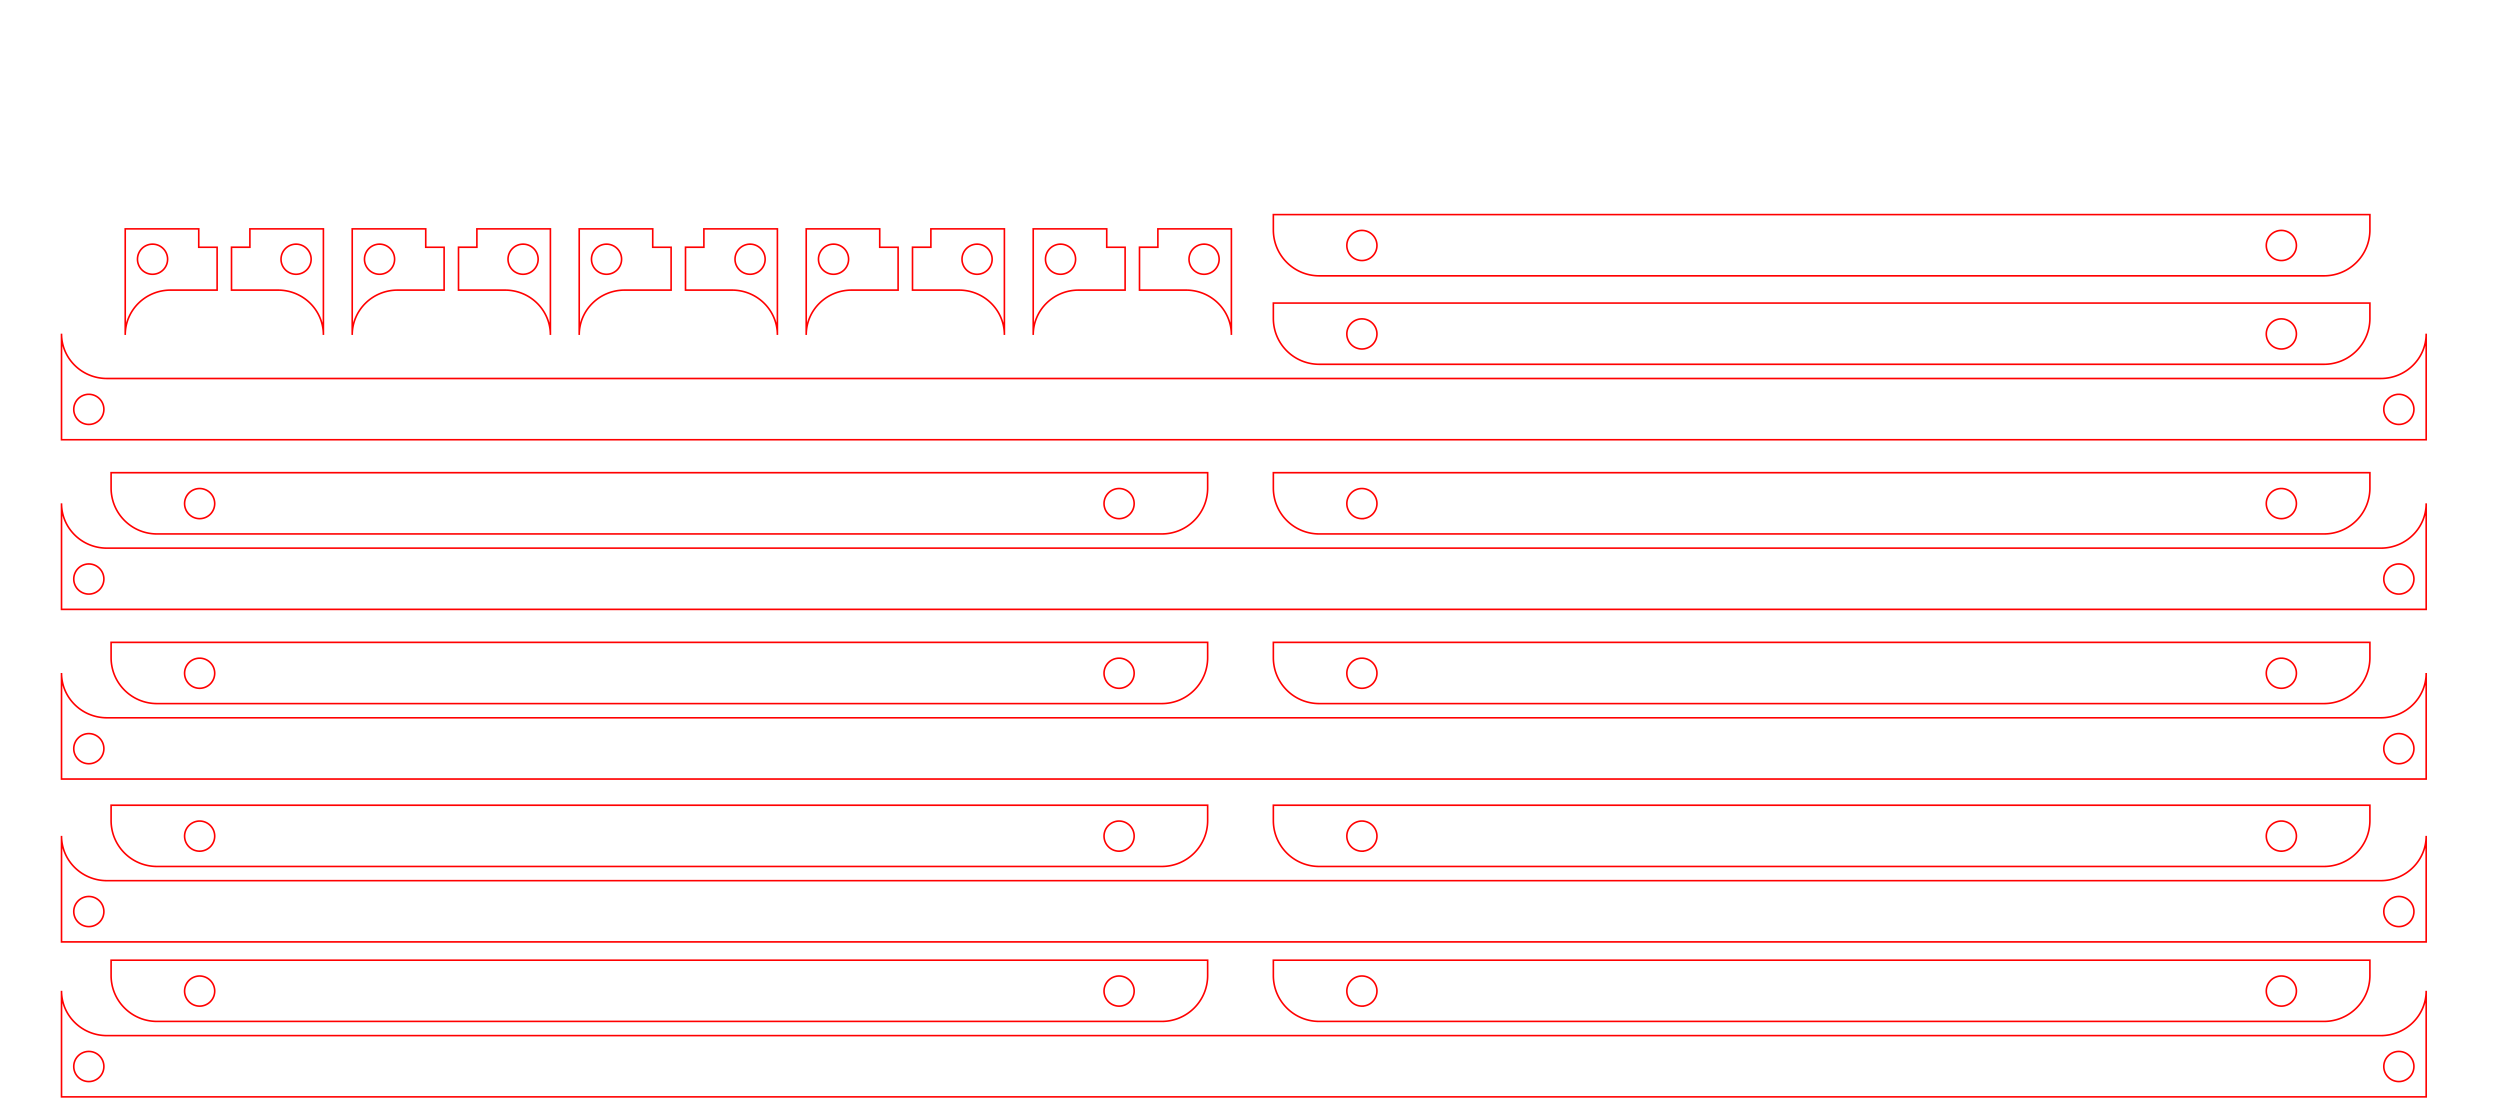 <?xml version="1.0" encoding="UTF-8" standalone="no"?>
<svg
   width="408.1mm"
   height="181.096mm"
   viewBox="0 0 408.1 181.096"
   version="1.1"
   preserveAspectRatio="xMidYMid"
   id="svg6881"
   sodipodi:docname="6mm.svg"
   inkscape:version="1.2.2 (b0a8486541, 2022-12-01)"
   xml:space="preserve"
   xmlns:inkscape="http://www.inkscape.org/namespaces/inkscape"
   xmlns:sodipodi="http://sodipodi.sourceforge.net/DTD/sodipodi-0.dtd"
   xmlns="http://www.w3.org/2000/svg"
   xmlns:svg="http://www.w3.org/2000/svg"><defs
     id="defs6885" /><sodipodi:namedview
     id="namedview6883"
     pagecolor="#ffffff"
     bordercolor="#000000"
     borderopacity="0.25"
     inkscape:showpageshadow="2"
     inkscape:pageopacity="0.0"
     inkscape:pagecheckerboard="0"
     inkscape:deskcolor="#d1d1d1"
     inkscape:document-units="mm"
     showgrid="false"
     inkscape:zoom="1"
     inkscape:cx="765"
     inkscape:cy="237"
     inkscape:window-width="2560"
     inkscape:window-height="1355"
     inkscape:window-x="0"
     inkscape:window-y="0"
     inkscape:window-maximized="1"
     inkscape:current-layer="svg6881" /><path
     id="path2554"
     style="display:inline;vector-effect:non-scaling-stroke;fill:none;fill-opacity:1;fill-rule:evenodd;stroke:#ff0000;stroke-width:0.265;stroke-dasharray:none;-inkscape-stroke:hairline"
     inkscape:label="Top-Left Corner"
     d="m 35.442,47.356 h -7.577 c -4.112,0 -7.423,3.263 -7.423,7.316 l 2e-4,-17.312 12,-1e-6 10e-6,3 h 3 z m -12.999,-5.042 a 2.458,2.458 0 0 0 2.458,2.458 2.458,2.458 0 0 0 2.458,-2.458 2.458,2.458 0 0 0 -2.458,-2.458 2.458,2.458 0 0 0 -2.458,2.458 z" /><path
     id="path8603"
     style="display:inline;vector-effect:non-scaling-stroke;fill:none;fill-opacity:1;fill-rule:evenodd;stroke:#ff0000;stroke-width:0.265;stroke-dasharray:none;-inkscape-stroke:hairline"
     inkscape:label="Top-Right Corner"
     d="m 40.792,37.36 12,1e-6 -1.1e-4,17.312 c 0,-4.053 -3.311,-7.316 -7.423,-7.316 h -7.577 V 40.36 h 3 z m 5.084,4.954 a 2.458,2.458 0 0 0 2.458,2.458 2.458,2.458 0 0 0 2.458,-2.458 2.458,2.458 0 0 0 -2.458,-2.458 2.458,2.458 0 0 0 -2.458,2.458 z" /><path
     id="path2554-2"
     style="display:inline;vector-effect:non-scaling-stroke;fill:none;fill-opacity:1;fill-rule:evenodd;stroke:#ff0000;stroke-width:0.265;stroke-dasharray:none;-inkscape-stroke:hairline"
     inkscape:label="Top-Left Corner"
     d="m 72.497,47.356 h -7.577 c -4.112,0 -7.423,3.263 -7.423,7.316 l 2e-4,-17.312 12,-1e-6 10e-6,3 h 3 z M 59.498,42.314 a 2.458,2.458 0 0 0 2.458,2.458 2.458,2.458 0 0 0 2.458,-2.458 2.458,2.458 0 0 0 -2.458,-2.458 2.458,2.458 0 0 0 -2.458,2.458 z" /><path
     id="path8603-6"
     style="display:inline;vector-effect:non-scaling-stroke;fill:none;fill-opacity:1;fill-rule:evenodd;stroke:#ff0000;stroke-width:0.265;stroke-dasharray:none;-inkscape-stroke:hairline"
     inkscape:label="Top-Right Corner"
     d="m 77.847,37.36 12,1e-6 -1.1e-4,17.312 c 0,-4.053 -3.311,-7.316 -7.423,-7.316 H 74.847 V 40.36 h 3 z m 5.084,4.954 a 2.458,2.458 0 0 0 2.458,2.458 2.458,2.458 0 0 0 2.458,-2.458 2.458,2.458 0 0 0 -2.458,-2.458 2.458,2.458 0 0 0 -2.458,2.458 z" /><path
     id="path2554-1"
     style="display:inline;vector-effect:non-scaling-stroke;fill:none;fill-opacity:1;fill-rule:evenodd;stroke:#ff0000;stroke-width:0.265;stroke-dasharray:none;-inkscape-stroke:hairline"
     inkscape:label="Top-Left Corner"
     d="m 109.552,47.356 h -7.577 c -4.112,0 -7.423,3.263 -7.423,7.316 l 2e-4,-17.312 12,-1e-6 1e-5,3 h 3 z M 96.553,42.314 a 2.458,2.458 0 0 0 2.458,2.458 2.458,2.458 0 0 0 2.458,-2.458 2.458,2.458 0 0 0 -2.458,-2.458 2.458,2.458 0 0 0 -2.458,2.458 z" /><path
     id="path8603-8"
     style="display:inline;vector-effect:non-scaling-stroke;fill:none;fill-opacity:1;fill-rule:evenodd;stroke:#ff0000;stroke-width:0.265;stroke-dasharray:none;-inkscape-stroke:hairline"
     inkscape:label="Top-Right Corner"
     d="m 114.902,37.36 12,1e-6 -1.1e-4,17.312 c 0,-4.053 -3.311,-7.316 -7.423,-7.316 h -7.577 V 40.36 h 3 z m 5.084,4.954 a 2.458,2.458 0 0 0 2.458,2.458 2.458,2.458 0 0 0 2.458,-2.458 2.458,2.458 0 0 0 -2.458,-2.458 2.458,2.458 0 0 0 -2.458,2.458 z" /><path
     id="path2554-1-2"
     style="display:inline;vector-effect:non-scaling-stroke;fill:none;fill-opacity:1;fill-rule:evenodd;stroke:#ff0000;stroke-width:0.265;stroke-dasharray:none;-inkscape-stroke:hairline"
     inkscape:label="Top-Left Corner"
     d="m 146.607,47.356 h -7.577 c -4.112,0 -7.423,3.263 -7.423,7.316 l 2e-4,-17.312 12,-1e-6 1e-5,3 h 3 z m -12.999,-5.042 a 2.458,2.458 0 0 0 2.458,2.458 2.458,2.458 0 0 0 2.458,-2.458 2.458,2.458 0 0 0 -2.458,-2.458 2.458,2.458 0 0 0 -2.458,2.458 z" /><path
     id="path8603-8-0"
     style="display:inline;vector-effect:non-scaling-stroke;fill:none;fill-opacity:1;fill-rule:evenodd;stroke:#ff0000;stroke-width:0.265;stroke-dasharray:none;-inkscape-stroke:hairline"
     inkscape:label="Top-Right Corner"
     d="m 151.957,37.36 12,1e-6 -1.1e-4,17.312 c 0,-4.053 -3.311,-7.316 -7.423,-7.316 H 148.957 V 40.36 h 3 z m 5.084,4.954 a 2.458,2.458 0 0 0 2.458,2.458 2.458,2.458 0 0 0 2.458,-2.458 2.458,2.458 0 0 0 -2.458,-2.458 2.458,2.458 0 0 0 -2.458,2.458 z" /><path
     id="path2554-1-23"
     style="display:inline;vector-effect:non-scaling-stroke;fill:none;fill-opacity:1;fill-rule:evenodd;stroke:#ff0000;stroke-width:0.265;stroke-dasharray:none;-inkscape-stroke:hairline"
     inkscape:label="Top-Left Corner"
     d="m 183.663,47.356 h -7.577 c -4.112,0 -7.423,3.263 -7.423,7.316 l 2e-4,-17.312 12,-1e-6 v 3 h 3 z m -12.999,-5.042 a 2.458,2.458 0 0 0 2.458,2.458 2.458,2.458 0 0 0 2.458,-2.458 2.458,2.458 0 0 0 -2.458,-2.458 2.458,2.458 0 0 0 -2.458,2.458 z" /><path
     id="path8603-8-7"
     style="display:inline;vector-effect:non-scaling-stroke;fill:none;fill-opacity:1;fill-rule:evenodd;stroke:#ff0000;stroke-width:0.265;stroke-dasharray:none;-inkscape-stroke:hairline"
     inkscape:label="Top-Right Corner"
     d="m 189.012,37.36 12,1e-6 -1.1e-4,17.312 c 0,-4.053 -3.311,-7.316 -7.423,-7.316 h -7.577 V 40.36 h 3 z m 5.084,4.954 a 2.458,2.458 0 0 0 2.458,2.458 2.458,2.458 0 0 0 2.458,-2.458 2.458,2.458 0 0 0 -2.458,-2.458 2.458,2.458 0 0 0 -2.458,2.458 z" /><path
     id="path8611"
     style="display:inline;vector-effect:non-scaling-stroke;fill:none;fill-opacity:1;fill-rule:evenodd;stroke:#ff0000;stroke-width:0.265;stroke-dasharray:none;-inkscape-stroke:hairline"
     inkscape:label="Right Panel"
     d="m 207.862,156.74 v 2.496 c 0,4.155 3.345,7.5 7.5,7.5 h 164 c 4.155,0 7.5,-3.345 7.5,-7.5 V 156.74 Z m 164.546,7.499 a 2.458,2.458 0 0 1 -2.458,-2.458 2.458,2.458 0 0 1 2.458,-2.458 2.458,2.458 0 0 1 2.458,2.458 2.458,2.458 0 0 1 -2.458,2.458 z m -150.092,0 a 2.458,2.458 0 0 1 -2.458,-2.458 2.458,2.458 0 0 1 2.458,-2.458 2.458,2.458 0 0 1 2.458,2.458 2.458,2.458 0 0 1 -2.458,2.458 z" /><path
     id="path8619"
     style="display:inline;vector-effect:non-scaling-stroke;fill:none;fill-opacity:1;fill-rule:evenodd;stroke-width:0.265;stroke-dasharray:none;-inkscape-stroke:hairline;stroke:#ff0000"
     inkscape:label="Bottom Panel"
     transform="translate(-590.954,0.05)"
     d="m 987.004,161.688 c 0,4.053 -3.311,7.316 -7.423,7.316 H 608.419 c -4.112,0 -7.423,-3.263 -7.423,-7.316 L 600.996,179 h 95.254 97.75 193.004 z m -379.092,12.358 a 2.458,2.458 0 0 1 -2.458,2.458 2.458,2.458 0 0 1 -2.458,-2.458 2.458,2.458 0 0 1 2.458,-2.458 2.458,2.458 0 0 1 2.458,2.458 z m 377.091,0 a 2.458,2.458 0 0 1 -2.458,2.458 2.458,2.458 0 0 1 -2.458,-2.458 2.458,2.458 0 0 1 2.458,-2.458 2.458,2.458 0 0 1 2.458,2.458 z" /><path
     id="path8627"
     style="display:inline;vector-effect:non-scaling-stroke;fill:none;fill-opacity:1;fill-rule:evenodd;stroke:#ff0000;stroke-width:0.265;stroke-dasharray:none;-inkscape-stroke:hairline"
     inkscape:label="Left Panel"
     d="m 18.136,156.74 v 2.496 c 0,4.155 3.345,7.5 7.5,7.5 H 189.636 c 4.155,0 7.5,-3.345 7.5,-7.5 v -2.496 z m 14.454,2.584 a 2.458,2.458 0 0 1 2.458,2.458 2.458,2.458 0 0 1 -2.458,2.458 2.458,2.458 0 0 1 -2.458,-2.458 2.458,2.458 0 0 1 2.458,-2.458 z m 150.092,0 a 2.458,2.458 0 0 1 2.458,2.458 2.458,2.458 0 0 1 -2.458,2.458 2.458,2.458 0 0 1 -2.458,-2.458 2.458,2.458 0 0 1 2.458,-2.458 z" /><path
     id="path8611-3"
     style="display:inline;vector-effect:non-scaling-stroke;fill:none;fill-opacity:1;fill-rule:evenodd;stroke:#ff0000;stroke-width:0.265;stroke-dasharray:none;-inkscape-stroke:hairline"
     inkscape:label="Right Panel"
     d="m 207.862,131.446 v 2.496 c 0,4.155 3.345,7.5 7.5,7.5 h 164 c 4.155,0 7.5,-3.345 7.5,-7.5 v -2.496 z m 164.546,7.499 a 2.458,2.458 0 0 1 -2.458,-2.458 2.458,2.458 0 0 1 2.458,-2.458 2.458,2.458 0 0 1 2.458,2.458 2.458,2.458 0 0 1 -2.458,2.458 z m -150.092,0 a 2.458,2.458 0 0 1 -2.458,-2.458 2.458,2.458 0 0 1 2.458,-2.458 2.458,2.458 0 0 1 2.458,2.458 2.458,2.458 0 0 1 -2.458,2.458 z" /><path
     id="path8619-6"
     style="display:inline;vector-effect:non-scaling-stroke;fill:none;fill-opacity:1;fill-rule:evenodd;stroke:#ff0000;stroke-width:0.265;stroke-dasharray:none;-inkscape-stroke:hairline"
     inkscape:label="Bottom Panel"
     d="m 396.05,136.444 c 0,4.053 -3.311,7.316 -7.423,7.316 H 17.465 c -4.112,0 -7.423,-3.263 -7.423,-7.316 l 10e-6,17.312 h 95.254 97.75 193.004 z M 16.958,148.801 a 2.458,2.458 0 0 1 -2.458,2.458 2.458,2.458 0 0 1 -2.458,-2.458 2.458,2.458 0 0 1 2.458,-2.458 2.458,2.458 0 0 1 2.458,2.458 z m 377.091,0 a 2.458,2.458 0 0 1 -2.458,2.458 2.458,2.458 0 0 1 -2.458,-2.458 2.458,2.458 0 0 1 2.458,-2.458 2.458,2.458 0 0 1 2.458,2.458 z" /><path
     id="path8627-7"
     style="display:inline;vector-effect:non-scaling-stroke;fill:none;fill-opacity:1;fill-rule:evenodd;stroke:#ff0000;stroke-width:0.265;stroke-dasharray:none;-inkscape-stroke:hairline"
     inkscape:label="Left Panel"
     d="m 18.136,131.446 v 2.496 c 0,4.155 3.345,7.5 7.5,7.5 H 189.636 c 4.155,0 7.5,-3.345 7.5,-7.5 v -2.496 z m 14.454,2.584 a 2.458,2.458 0 0 1 2.458,2.458 2.458,2.458 0 0 1 -2.458,2.458 2.458,2.458 0 0 1 -2.458,-2.458 2.458,2.458 0 0 1 2.458,-2.458 z m 150.092,0 a 2.458,2.458 0 0 1 2.458,2.458 2.458,2.458 0 0 1 -2.458,2.458 2.458,2.458 0 0 1 -2.458,-2.458 2.458,2.458 0 0 1 2.458,-2.458 z" /><path
     id="path8611-5"
     style="display:inline;vector-effect:non-scaling-stroke;fill:none;fill-opacity:1;fill-rule:evenodd;stroke:#ff0000;stroke-width:0.265;stroke-dasharray:none;-inkscape-stroke:hairline"
     inkscape:label="Right Panel"
     d="m 207.862,104.858 v 2.496 c 0,4.155 3.345,7.5 7.5,7.5 h 164 c 4.155,0 7.5,-3.345 7.5,-7.5 v -2.496 z m 164.546,7.499 a 2.458,2.458 0 0 1 -2.458,-2.458 2.458,2.458 0 0 1 2.458,-2.458 2.458,2.458 0 0 1 2.458,2.458 2.458,2.458 0 0 1 -2.458,2.458 z m -150.092,0 a 2.458,2.458 0 0 1 -2.458,-2.458 2.458,2.458 0 0 1 2.458,-2.458 2.458,2.458 0 0 1 2.458,2.458 2.458,2.458 0 0 1 -2.458,2.458 z" /><path
     id="path8619-3"
     style="display:inline;vector-effect:non-scaling-stroke;fill:none;fill-opacity:1;fill-rule:evenodd;stroke:#ff0000;stroke-width:0.265;stroke-dasharray:none;-inkscape-stroke:hairline"
     inkscape:label="Bottom Panel"
     d="m 396.05,109.856 c 0,4.053 -3.311,7.316 -7.423,7.316 H 17.465 c -4.112,0 -7.423,-3.263 -7.423,-7.316 l 10e-6,17.312 h 95.254 97.75 193.004 z M 16.958,122.213 a 2.458,2.458 0 0 1 -2.458,2.458 2.458,2.458 0 0 1 -2.458,-2.458 2.458,2.458 0 0 1 2.458,-2.458 2.458,2.458 0 0 1 2.458,2.458 z m 377.091,0 a 2.458,2.458 0 0 1 -2.458,2.458 2.458,2.458 0 0 1 -2.458,-2.458 2.458,2.458 0 0 1 2.458,-2.458 2.458,2.458 0 0 1 2.458,2.458 z" /><path
     id="path8627-5"
     style="display:inline;vector-effect:non-scaling-stroke;fill:none;fill-opacity:1;fill-rule:evenodd;stroke:#ff0000;stroke-width:0.265;stroke-dasharray:none;-inkscape-stroke:hairline"
     inkscape:label="Left Panel"
     d="m 18.136,104.858 v 2.496 c 0,4.155 3.345,7.5 7.5,7.5 H 189.636 c 4.155,0 7.5,-3.345 7.5,-7.5 v -2.496 z m 14.454,2.584 a 2.458,2.458 0 0 1 2.458,2.458 2.458,2.458 0 0 1 -2.458,2.458 2.458,2.458 0 0 1 -2.458,-2.458 2.458,2.458 0 0 1 2.458,-2.458 z m 150.092,0 a 2.458,2.458 0 0 1 2.458,2.458 2.458,2.458 0 0 1 -2.458,2.458 2.458,2.458 0 0 1 -2.458,-2.458 2.458,2.458 0 0 1 2.458,-2.458 z" /><path
     id="path8611-6"
     style="display:inline;vector-effect:non-scaling-stroke;fill:none;fill-opacity:1;fill-rule:evenodd;stroke:#ff0000;stroke-width:0.265;stroke-dasharray:none;-inkscape-stroke:hairline"
     inkscape:label="Right Panel"
     d="m 207.862,77.165 v 2.496 c 0,4.155 3.345,7.5 7.5,7.5 h 164 c 4.155,0 7.5,-3.345 7.5,-7.5 V 77.165 Z m 164.546,7.499 a 2.458,2.458 0 0 1 -2.458,-2.458 2.458,2.458 0 0 1 2.458,-2.458 2.458,2.458 0 0 1 2.458,2.458 2.458,2.458 0 0 1 -2.458,2.458 z m -150.092,0 a 2.458,2.458 0 0 1 -2.458,-2.458 2.458,2.458 0 0 1 2.458,-2.458 2.458,2.458 0 0 1 2.458,2.458 2.458,2.458 0 0 1 -2.458,2.458 z" /><path
     id="path8619-2"
     style="display:inline;vector-effect:non-scaling-stroke;fill:none;fill-opacity:1;fill-rule:evenodd;stroke:#ff0000;stroke-width:0.265;stroke-dasharray:none;-inkscape-stroke:hairline"
     inkscape:label="Bottom Panel"
     d="m 396.05,82.163 c 0,4.053 -3.311,7.316 -7.423,7.316 H 17.465 c -4.112,0 -7.423,-3.263 -7.423,-7.316 l 10e-6,17.312 h 95.254 97.75 193.004 z M 16.958,94.52 a 2.458,2.458 0 0 1 -2.458,2.458 2.458,2.458 0 0 1 -2.458,-2.458 2.458,2.458 0 0 1 2.458,-2.458 2.458,2.458 0 0 1 2.458,2.458 z m 377.091,0 a 2.458,2.458 0 0 1 -2.458,2.458 2.458,2.458 0 0 1 -2.458,-2.458 2.458,2.458 0 0 1 2.458,-2.458 2.458,2.458 0 0 1 2.458,2.458 z" /><path
     id="path8627-9"
     style="display:inline;vector-effect:non-scaling-stroke;fill:none;fill-opacity:1;fill-rule:evenodd;stroke:#ff0000;stroke-width:0.265;stroke-dasharray:none;-inkscape-stroke:hairline"
     inkscape:label="Left Panel"
     d="m 18.136,77.165 v 2.496 c 0,4.155 3.345,7.5 7.5,7.5 h 164 c 4.155,0 7.5,-3.345 7.5,-7.5 v -2.496 z m 14.454,2.584 a 2.458,2.458 0 0 1 2.458,2.458 2.458,2.458 0 0 1 -2.458,2.458 2.458,2.458 0 0 1 -2.458,-2.458 2.458,2.458 0 0 1 2.458,-2.458 z m 150.092,0 a 2.458,2.458 0 0 1 2.458,2.458 2.458,2.458 0 0 1 -2.458,2.458 2.458,2.458 0 0 1 -2.458,-2.458 2.458,2.458 0 0 1 2.458,-2.458 z" /><path
     id="path8611-1"
     style="display:inline;vector-effect:non-scaling-stroke;fill:none;fill-opacity:1;fill-rule:evenodd;stroke:#ff0000;stroke-width:0.265;stroke-dasharray:none;-inkscape-stroke:hairline"
     inkscape:label="Right Panel"
     d="m 207.862,49.472 v 2.496 c 0,4.155 3.345,7.5 7.5,7.5 h 164 c 4.155,0 7.5,-3.345 7.5,-7.5 v -2.496 z m 164.546,7.499 a 2.458,2.458 0 0 1 -2.458,-2.458 2.458,2.458 0 0 1 2.458,-2.458 2.458,2.458 0 0 1 2.458,2.458 2.458,2.458 0 0 1 -2.458,2.458 z m -150.092,0 a 2.458,2.458 0 0 1 -2.458,-2.458 2.458,2.458 0 0 1 2.458,-2.458 2.458,2.458 0 0 1 2.458,2.458 2.458,2.458 0 0 1 -2.458,2.458 z" /><path
     id="path8619-27"
     style="display:inline;vector-effect:non-scaling-stroke;fill:none;fill-opacity:1;fill-rule:evenodd;stroke:#ff0000;stroke-width:0.265;stroke-dasharray:none;-inkscape-stroke:hairline"
     inkscape:label="Bottom Panel"
     d="m 396.05,54.47 c 0,4.053 -3.311,7.316 -7.423,7.316 H 17.465 c -4.112,0 -7.423,-3.263 -7.423,-7.316 l 10e-6,17.312 h 95.254 97.75 193.004 z M 16.958,66.827 a 2.458,2.458 0 0 1 -2.458,2.458 2.458,2.458 0 0 1 -2.458,-2.458 2.458,2.458 0 0 1 2.458,-2.458 2.458,2.458 0 0 1 2.458,2.458 z m 377.091,0 a 2.458,2.458 0 0 1 -2.458,2.458 2.458,2.458 0 0 1 -2.458,-2.458 2.458,2.458 0 0 1 2.458,-2.458 2.458,2.458 0 0 1 2.458,2.458 z" /><path
     id="path8627-0"
     style="display:inline;vector-effect:non-scaling-stroke;fill:none;fill-opacity:1;fill-rule:evenodd;stroke:#ff0000;stroke-width:0.265;stroke-dasharray:none;-inkscape-stroke:hairline"
     inkscape:label="Left Panel"
     d="m 207.862,35.031 v 2.496 c 0,4.155 3.345,7.5 7.5,7.5 h 164 c 4.155,0 7.5,-3.345 7.5,-7.5 v -2.496 z m 14.454,2.584 a 2.458,2.458 0 0 1 2.458,2.458 2.458,2.458 0 0 1 -2.458,2.458 2.458,2.458 0 0 1 -2.458,-2.458 2.458,2.458 0 0 1 2.458,-2.458 z m 150.092,0 a 2.458,2.458 0 0 1 2.458,2.458 2.458,2.458 0 0 1 -2.458,2.458 2.458,2.458 0 0 1 -2.458,-2.458 2.458,2.458 0 0 1 2.458,-2.458 z" /></svg>
